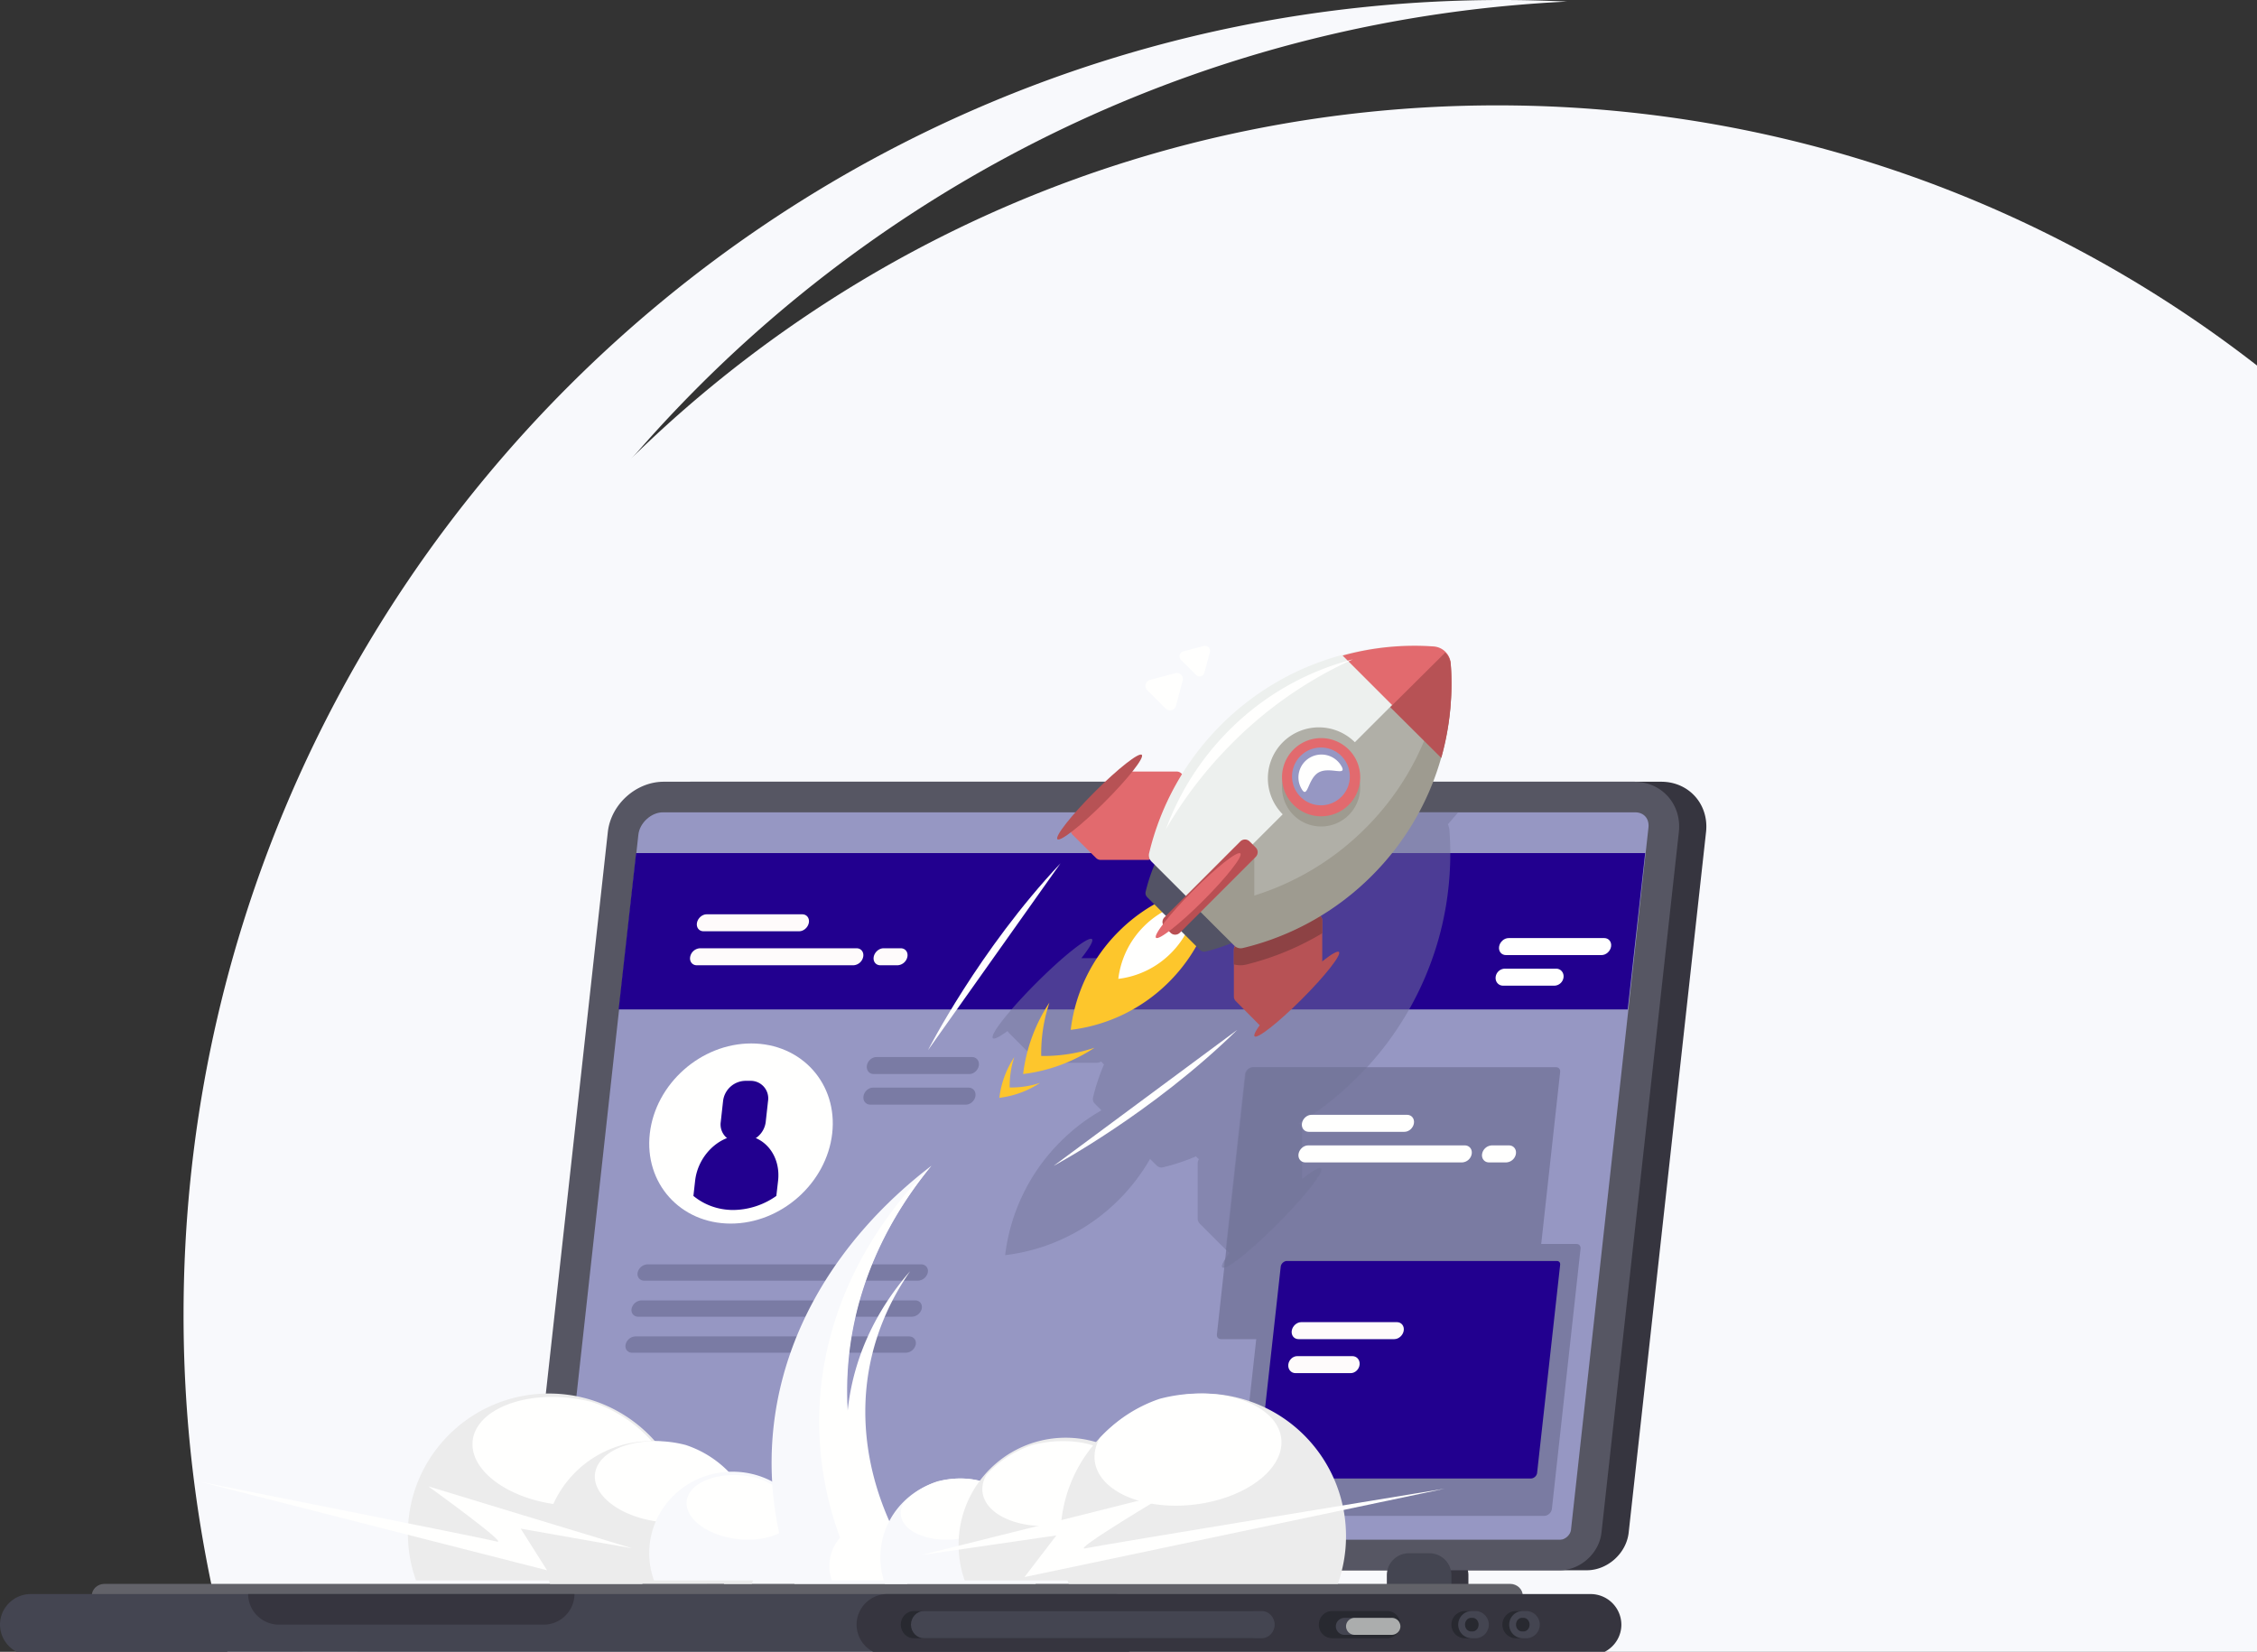 <svg xmlns="http://www.w3.org/2000/svg" xmlns:xlink="http://www.w3.org/1999/xlink" width="664" height="486" viewBox="0 0 664 486"><rect x="0" y="0" width="664" height="486" fill="#333333" stroke="none"/><defs><path id="a" d="M1216.5 445c200.76 0 363.5 162.18 363.5 362.24 0 32.43-4.3 63.85-12.32 93.76H865.32A361.52 361.52 0 0 1 853 807.24C853 607.18 1015.74 445 1216.5 445"/><path id="b" d="M1217.83 414c6.43 0 12.82.16 19.17.47-205.29 9.97-368.66 179.15-368.66 386.4A386.3 386.3 0 0 0 881.48 901h-38.33A386.3 386.3 0 0 1 830 800.87C830 587.21 1003.64 414 1217.83 414"/><path id="c" d="M1195.41 871h6.18a6.46 6.46 0 0 1 6.41 6.48v5.04a6.46 6.46 0 0 1-6.41 6.48h-6.18a6.46 6.46 0 0 1-6.41-6.48v-5.04a6.46 6.46 0 0 1 6.41-6.48"/><path id="d" d="M976.41 871h6.18a6.46 6.46 0 0 1 6.41 6.48v5.04a6.46 6.46 0 0 1-6.41 6.48h-6.18a6.46 6.46 0 0 1-6.41-6.48v-5.04a6.46 6.46 0 0 1 6.41-6.48"/><path id="e" d="M949.94 876h292.89c6.1 0 11.65-4.99 12.32-11.09l22.76-206.11c.9-8.14-5.03-14.8-13.17-14.8H979.26c-8.14 0-15.54 6.66-16.44 14.8l-22.75 206.11a9.77 9.77 0 0 0 9.87 11.09"/><path id="f" d="M941.94 876h292.89c6.1 0 11.65-4.99 12.32-11.09l22.76-206.11c.9-8.14-5.03-14.8-13.17-14.8H971.26c-8.14 0-15.54 6.66-16.44 14.8l-22.75 206.11a9.77 9.77 0 0 0 9.87 11.09"/><path id="g" d="M941.65 867h293.43c1.4 0 2.94-1.46 3.09-2.83l22.8-206.68c.28-2.59-1.3-4.49-3.93-4.49H971.02c-3.45 0-6.83 3.14-7.21 6.54l-22.8 206.68c-.06.57.06.78.64.78"/><path id="h" d="M964.72 796.6h80.5c1.34 0 2.21 1.08 1.96 2.4a3.1 3.1 0 0 1-2.9 2.4h-80.51c-1.33 0-2.21-1.08-1.95-2.4a3.1 3.1 0 0 1 2.9-2.4zm-1.78 10.6h80.51c1.33 0 2.21 1.08 1.95 2.4a3.1 3.1 0 0 1-2.9 2.4H962c-1.34 0-2.21-1.08-1.95-2.4a3.08 3.08 0 0 1 2.89-2.4zM1047 786c1.34 0 2.21 1.08 1.95 2.4a3.09 3.09 0 0 1-2.89 2.4h-80.51c-1.33 0-2.21-1.08-1.95-2.4a3.09 3.09 0 0 1 2.9-2.4z"/><path id="i" d="M1254.87 711l5.13-46H963.13L958 711h296.87"/><path id="j" d="M971.41 871h6.18a6.46 6.46 0 0 1 6.41 6.48v5.04a6.46 6.46 0 0 1-6.41 6.48h-6.18a6.46 6.46 0 0 1-6.41-6.48v-5.04a6.46 6.46 0 0 1 6.41-6.48"/><path id="k" d="M1190.41 871h6.18a6.46 6.46 0 0 1 6.41 6.48v5.04a6.46 6.46 0 0 1-6.41 6.48h-6.18a6.46 6.46 0 0 1-6.41-6.48v-5.04a6.46 6.46 0 0 1 6.41-6.48"/><path id="l" d="M806.74 880h413.52c2.06 0 3.74 1.57 3.74 3.5s-1.68 3.5-3.74 3.5H806.74c-2.06 0-3.74-1.57-3.74-3.5s1.68-3.5 3.74-3.5"/><path id="m" d="M785.05 883h318.9a9.05 9.05 0 0 1 9.05 9c0 4.95-4.07 9-9.05 9h-318.9a9.05 9.05 0 0 1-9.05-9c0-4.95 4.07-9 9.05-9"/><path id="n" d="M849 883h96c0 4.95-4.08 9-9.06 9h-77.88a9.06 9.06 0 0 1-9.06-9"/><path id="o" d="M1037.05 883h206.9a9.05 9.05 0 0 1 9.05 9c0 4.95-4.07 9-9.05 9h-206.9a9.05 9.05 0 0 1-9.05-9c0-4.95 4.07-9 9.05-9"/><path id="p" d="M1167.87 888h16.26c2.13 0 3.87 1.8 3.87 4s-1.74 4-3.87 4h-16.26a3.95 3.95 0 0 1-3.87-4c0-2.2 1.74-4 3.87-4"/><path id="q" d="M1171.58 890h10.84a2.54 2.54 0 0 1 2.58 2.5c0 1.38-1.16 2.5-2.58 2.5h-10.84a2.54 2.54 0 0 1-2.58-2.5c0-1.38 1.16-2.5 2.58-2.5"/><path id="r" d="M1174.58 890h10.84a2.54 2.54 0 0 1 2.58 2.5c0 1.38-1.16 2.5-2.58 2.5h-10.84a2.54 2.54 0 0 1-2.58-2.5c0-1.38 1.16-2.5 2.58-2.5"/><path id="s" d="M1044.83 888h99.33c2.11 0 3.84 1.8 3.84 4s-1.73 4-3.84 4h-99.33c-2.1 0-3.83-1.8-3.83-4s1.73-4 3.83-4"/><path id="t" d="M1047.83 888h99.33c2.11 0 3.84 1.8 3.84 4s-1.73 4-3.84 4h-99.33c-2.1 0-3.83-1.8-3.83-4s1.73-4 3.83-4"/><path id="u" d="M1206.96 888h1.09c2.17 0 3.95 1.8 3.95 4s-1.78 4-3.95 4h-1.09a4 4 0 0 1-3.96-4 4 4 0 0 1 3.96-4"/><path id="v" d="M1208.95 888h1.1c2.17 0 3.95 1.8 3.95 4s-1.78 4-3.95 4h-1.1a3.99 3.99 0 0 1-3.95-4c0-2.2 1.78-4 3.95-4"/><path id="w" d="M1208.76 890h.48c.97 0 1.76.9 1.76 2s-.79 2-1.76 2h-.48c-.97 0-1.76-.9-1.76-2s.79-2 1.76-2"/><path id="x" d="M1221.95 888h1.1c2.17 0 3.95 1.8 3.95 4s-1.78 4-3.95 4h-1.1a3.99 3.99 0 0 1-3.95-4c0-2.2 1.78-4 3.95-4"/><path id="y" d="M1223.95 888h1.09a4 4 0 0 1 3.96 4 4 4 0 0 1-3.96 4h-1.09a3.99 3.99 0 0 1-3.95-4c0-2.2 1.78-4 3.95-4"/><path id="z" d="M937.5 824c-22.92 0-41.5 18.44-41.5 41.19 0 4.85.84 9.49 2.39 13.81h78.22a40.77 40.77 0 0 0 2.39-13.81c0-22.75-18.58-41.19-41.5-41.19"/><path id="A" d="M967.48 837.72a41.14 41.14 0 0 0-17.29-11.21 46.36 46.36 0 0 0-8.19-1.37c-14.91-1.15-27 5.01-27 13.77s12.09 16.8 27 17.95c14.91 1.15 27-5.01 27-13.77 0-1.84-.54-3.65-1.52-5.37"/><path id="B" d="M967.5 838a31.47 31.47 0 0 0-29.69 42h59.38a31.5 31.5 0 0 0-29.69-42"/><path id="C" d="M990.85 847.54a31.32 31.32 0 0 0-13.13-8.4 34.96 34.96 0 0 0-6.22-1.04c-11.32-.86-20.5 3.77-20.5 10.34s9.18 12.59 20.5 13.46c11.32.86 20.5-3.76 20.5-10.33 0-1.38-.41-2.74-1.15-4.03"/><path id="D" d="M991.5 847c-13.53 0-24.5 10.73-24.5 23.97 0 2.81.5 5.52 1.41 8.03h46.18a23.54 23.54 0 0 0 1.41-8.03c0-13.24-10.97-23.97-24.5-23.97"/><path id="E" d="M1009.1 855.55a24.35 24.35 0 0 0-10.25-6.65 26.69 26.69 0 0 0-4.85-.82c-8.84-.68-16 2.98-16 8.18 0 5.2 7.16 9.97 16 10.66 8.84.68 16-2.98 16-8.18 0-1.09-.32-2.17-.9-3.19"/><path id="F" d="M1009.75 880a97.93 97.93 0 0 1-6.75-35.61c0-34.21 17.99-65.14 47-87.39-15.77 19.11-24.92 41.83-24.92 66.23 0 20.48 6.46 39.79 17.87 56.77h-33.2"/><path id="G" d="M1033 862c7.18 0 13 5.7 13 12.73 0 1.5-.26 2.94-.75 4.27h-24.5a12.33 12.33 0 0 1-.75-4.27c0-7.03 5.82-12.73 13-12.73"/><path id="H" d="M1050 757c-15.68 19.12-24.78 41.84-24.78 66.23 0 15.8 3.82 30.9 10.78 44.77h-12.25a98.35 98.35 0 0 1-6.75-35.69c0-28.38 12.32-54.5 33-75.31"/><path id="I" d="M1234.99 729.4c.09-.81-.4-1.4-1.22-1.4h-89.09c-1.07 0-2.12.98-2.24 2.04l-8.43 76.56c-.09.81.4 1.4 1.22 1.4h89.09c1.07 0 2.12-.98 2.24-2.04l8.43-76.56"/><path id="J" d="M1240.99 781.4c.09-.81-.4-1.4-1.22-1.4h-89.09c-1.07 0-2.12.98-2.24 2.04l-8.43 76.56c-.09.81.4 1.4 1.22 1.4h89.09c1.07 0 2.12-.98 2.24-2.04l8.43-76.56"/><path id="K" d="M1234.99 786.12c.07-.65-.32-1.12-.98-1.12h-79.41c-.86 0-1.71.78-1.81 1.63l-6.78 61.25c-.07.65.32 1.12.98 1.12h79.41c.87 0 1.72-.78 1.81-1.63l6.78-61.25"/><path id="L" d="M983.89 683h28.15c1.31 0 2.17 1.13 1.92 2.5-.26 1.38-1.54 2.5-2.85 2.5h-28.15c-1.31 0-2.17-1.12-1.92-2.5.26-1.37 1.54-2.5 2.85-2.5"/><path id="M" d="M981.93 693h46.09c1.32 0 2.19 1.13 1.93 2.5a3.1 3.1 0 0 1-2.87 2.5h-46.09c-1.33 0-2.2-1.12-1.94-2.5a3.1 3.1 0 0 1 2.88-2.5"/><path id="N" d="M1035.94 693h5.06c1.34 0 2.21 1.13 1.95 2.5a3.12 3.12 0 0 1-2.89 2.5H1035c-1.34 0-2.21-1.12-1.95-2.5.26-1.37 1.56-2.5 2.89-2.5"/><path id="O" d="M1223.76 890h.48c.97 0 1.76.9 1.76 2s-.79 2-1.76 2h-.48c-.97 0-1.76-.9-1.76-2s.79-2 1.76-2"/><path id="P" d="M997.02 721c14.82 0 25.48 11.86 23.81 26.5-1.67 14.63-15.04 26.5-29.85 26.5-14.82 0-25.48-11.87-23.81-26.5 1.67-14.64 15.04-26.5 29.85-26.5"/><path id="Q" d="M1004.4 765.86a22.28 22.28 0 0 1-12.66 4.14c-4.53 0-8.56-1.53-11.74-4.14l.5-4.45c.83-7.38 7-13.41 13.71-13.41 6.72 0 11.53 6.03 10.7 13.41l-.51 4.45"/><path id="R" d="M995.19 732h1.62a5.15 5.15 0 0 1 5.15 5.89l-.69 6.22a6.73 6.73 0 0 1-6.46 5.89h-1.62a5.15 5.15 0 0 1-5.15-5.89l.69-6.22a6.73 6.73 0 0 1 6.46-5.89"/><path id="S" d="M1033.82 725h28.16c1.31 0 2.21 1.13 1.99 2.5-.22 1.38-1.47 2.5-2.79 2.5h-28.16c-1.31 0-2.21-1.12-1.99-2.5.22-1.37 1.48-2.5 2.79-2.5"/><path id="T" d="M1032.82 734h28.16c1.31 0 2.21 1.13 1.99 2.5-.22 1.38-1.48 2.5-2.79 2.5h-28.16c-1.31 0-2.21-1.12-1.99-2.5.22-1.37 1.47-2.5 2.79-2.5"/><path id="U" d="M1097.58 736.83c.8-3.32 1.88-6.55 3.21-9.65l-.52-.53a2.51 2.51 0 0 1-.31-.35 2.3 2.3 0 0 1-1.29.38h-16.1c-.64 0-1.19-.23-1.64-.68l-8.05-8.04c-.19-.2-.34-.41-.45-.64-2.32 1.72-3.91 2.55-4.32 2.13-.97-.96 4.78-8.26 12.83-16.31 8.05-8.05 15.36-13.79 16.32-12.83.49.49-.74 2.59-3.11 5.59h14.59c.63 0 1.18.23 1.63.67l.21.21a93.24 93.24 0 0 1 54.36-40.99l.48-.13c.61-.17 1.24-.33 1.86-.48l.11-.03.9-.22.48-.11.9-.21.06-.01.48-.11.49-.1.48-.1 1.94-.38.49-.09h.02l.47-.08.49-.08.49-.09.49-.07.49-.08.46-.07h.03l.49-.07.49-.07.47-.06h.02l.5-.06.46-.06h.03l.17-.02.08-.01H1205l-3.03 3.53-.01.01.02.02v.01l.01.03.01.02v.01l.01.02.01.03.01.02v.01l.02.03v.02l.01.01.01.03.01.03.01.03.01.03v.01l.01.02.01.03v.01l.01.02.01.03.01.02v.01l.01.03.01.03.01.03.01.03v.01l.01.02v.03l.01.02v.02l.01.03.01.02v.01l.01.03.01.03.01.03v.04l.01.02.01.03v.04l.01.03.01.02v.01l.01.03v.03l.01.03.01.03v.04l.01.03v.03l.01.03v.03l.01.04.01.03v.03l.01.03v.03l.01.04v.03l.01.03v.07l.01.03V658.31l.01.03V658.4l.01.04v.09l.15 2.53c.04.84.06 1.68.08 2.51v.01l.01 1.19v.31l-.01.99v.06c0 .79-.02 1.58-.05 2.36v.11l-.01.1-.04.89-.01.26-.01.23-.06 1v.07l-.07.93-.02.27-.02.22-.04.5-.04.5v.02l-.05.47-.04.5-.01.07-.06.53-.08.71-.02.17v.03l-.06.46-.06.52-.06.47-.07.49-.07.49v.03l-.07.46-.08.49-.07.49-.08.49-.09.49-.08.47v.02l-.09.48a111 111 0 0 1-.38 1.94l-.1.49-.1.48-.12.55-.2.9-.12.48-.22.89-.02.12-.49 1.86-.13.47a93.3 93.3 0 0 1-41.01 54.34l.2.21.03.02.02.02.02.02.02.02.02.02.02.03.02.02.01.02.02.02.02.02.02.03.01.02.02.02.02.03.02.02.01.02.02.03.01.02.02.02.01.03.02.02.01.02.01.03.02.02.01.03.01.02.02.03.01.02.01.03.01.02.02.05.01.03.01.03.01.02.01.03.01.02.01.03.01.03.01.02v.03l.01.03.01.02.01.03v.03l.01.03v.02l.01.03v.03l.01.03v.02h.01v.06l.01.03v.09l.01.03v14.75c3-2.37 5.11-3.6 5.59-3.11.97.96-4.78 8.27-12.83 16.31-8.05 8.05-15.36 13.8-16.32 12.83-.42-.41.41-2 2.13-4.32a2.28 2.28 0 0 1-.63-.45l-8.06-8.04c-.45-.46-.67-1-.67-1.64v-16.1c0-.48.12-.91.38-1.28l-.36-.31-.52-.53a59.8 59.8 0 0 1-9.66 3.21 2.03 2.03 0 0 1-1.93-.54l-1.92-1.92a56.9 56.9 0 0 1-9.21 12.04 56.86 56.86 0 0 1-33.42 16.28 56.76 56.76 0 0 1 16.29-33.4 56.9 56.9 0 0 1 12.04-9.21l-1.91-1.92a2 2 0 0 1-.55-1.93"/><path id="V" d="M1285.73 747.07l-7.39 1.97c-.64.17-1.1.64-1.28 1.28-.17.64 0 1.27.47 1.74l5.41 5.41c.47.47 1.1.64 1.74.46.64-.17 1.1-.63 1.28-1.27l1.98-7.39c.17-.64 0-1.27-.47-1.74a1.73 1.73 0 0 0-1.74-.46"/><path id="W" d="M1140 717l-54 40s29.01-15.49 54-40"/><path id="X" d="M1091 717a49.1 49.1 0 0 1 14.09-28.91A49.1 49.1 0 0 1 1134 674a49.17 49.17 0 0 1-14.09 28.91A49.1 49.1 0 0 1 1091 717"/><path id="Y" d="M1105 702a26.27 26.27 0 0 1 7.54-15.46A26.27 26.27 0 0 1 1128 679a26.27 26.27 0 0 1-7.54 15.46A26.27 26.27 0 0 1 1105 702"/><path id="Z" d="M1123.56 641.57l6.86 6.8c.77.76.77 2 0 2.76l-15.45 15.3a1.9 1.9 0 0 1-1.39.57h-13.74a1.9 1.9 0 0 1-1.39-.57l-6.87-6.8c-.77-.76-.77-2 0-2.76l15.45-15.3a1.9 1.9 0 0 1 1.39-.57h13.74c.54 0 1.01.19 1.4.57"/><path id="aa" d="M1164.43 683.44l-6.8-6.86c-.76-.77-2-.77-2.76 0l-15.3 15.45a1.9 1.9 0 0 0-.57 1.39v13.74c0 .54.19 1.01.57 1.39l6.8 6.87c.76.77 2 .77 2.76 0l15.3-15.45c.38-.38.57-.85.57-1.39v-13.74c0-.54-.19-1.01-.57-1.4"/><path id="ab" d="M1164.43 683.58l-6.8-6.99a1.9 1.9 0 0 0-2.76 0l-15.3 15.72c-.38.39-.57.87-.57 1.42v4.01c1.17.33 2.42.35 3.65.05a81.74 81.74 0 0 0 22.35-9.21v-3.59c0-.55-.19-1.02-.57-1.41"/><path id="ac" d="M1113.05 676.33a51.25 51.25 0 0 1 13.62-24.3 51.26 51.26 0 0 1 39.94-14.9 3.5 3.5 0 0 1 3.26 3.26 51.22 51.22 0 0 1-14.91 39.94 51.17 51.17 0 0 1-24.29 13.62 1.71 1.71 0 0 1-1.65-.47l-15.5-15.5a1.69 1.69 0 0 1-.47-1.65"/><path id="ad" d="M1114.08 664.96a79.39 79.39 0 0 1 21.11-37.65 79.4 79.4 0 0 1 61.9-23.11c1.59.11 2.99.9 3.91 2.07L1127.28 680l-12.48-12.48a2.65 2.65 0 0 1-.72-2.56"/><path id="ae" d="M1201.21 606a5.5 5.5 0 0 1 1.59 3.49 79.72 79.72 0 0 1-23.25 62.21 79.88 79.88 0 0 1-37.88 21.22 2.66 2.66 0 0 1-2.58-.73L1127 680.12l74.21-74.12"/><path id="af" d="M1133 673.95l68-67.95a79.7 79.7 0 0 1-23.3 51.69 79.85 79.85 0 0 1-37.88 21.23 2.69 2.69 0 0 1-2.58-.73l-4.24-4.24"/><path id="ag" d="M1136.05 689l-9.05-9.19 16.56-16.81.87.88c.38.39.57.86.57 1.41v13.8c0 .54-.19 1.01-.57 1.4l-8.38 8.51"/><path id="ah" d="M1171 606.88a79.06 79.06 0 0 1 26.79-2.68 5.4 5.4 0 0 1 5.01 5.01 79.06 79.06 0 0 1-2.68 26.79L1171 606.88"/><path id="ai" d="M1201.18 606a5.52 5.52 0 0 1 1.62 3.53 80.77 80.77 0 0 1-2.78 27.47L1185 622.07l16.18-16.07"/><path id="aj" d="M1174.61 632.39a15.02 15.02 0 0 1 0 21.22 15.02 15.02 0 0 1-21.22 0 15.02 15.02 0 0 1 0-21.22 15.02 15.02 0 0 1 21.22 0"/><path id="ak" d="M1118.57 686.64l1.79 1.79c.75.76 1.99.76 2.75 0l22.32-22.32c.76-.76.76-2 0-2.75l-1.79-1.79a1.94 1.94 0 0 0-2.75 0l-22.32 22.32c-.76.76-.76 2 0 2.75"/><path id="al" d="M1172.63 637.37a11.5 11.5 0 1 1-16.26 16.26 11.5 11.5 0 0 1 16.26-16.26"/><path id="am" d="M1172.63 634.37a11.5 11.5 0 1 1-16.26 16.26 11.5 11.5 0 0 1 16.26-16.26"/><path id="an" d="M1160.25 635.14a8.5 8.5 0 1 1 8.5 14.72 8.5 8.5 0 0 1-8.5-14.72"/><path id="ao" d="M1161.38 636.9a6.78 6.78 0 0 1 9.23 2.46c1.87 3.22-3.46.06-6.69 1.92-3.23 1.85-3.15 8.02-5.01 4.81a6.7 6.7 0 0 1 2.47-9.19"/><path id="ap" d="M1119 658a80.27 80.27 0 0 1 18.41-28.95A79.3 79.3 0 0 1 1174 608a119.58 119.58 0 0 0-35.87 25.02c-7.5 7.56-13.95 16-19.13 24.98"/><path id="aq" d="M1077 730a48.6 48.6 0 0 1 7.73-21 47.2 47.2 0 0 0-2.41 15.68 47.2 47.2 0 0 0 15.68-2.41 48.6 48.6 0 0 1-21 7.73"/><path id="ar" d="M1111.91 636.09c.82.82-4.07 7.04-10.93 13.89-6.85 6.86-13.07 11.75-13.89 10.93-.82-.82 4.07-7.04 10.93-13.89 6.85-6.86 13.07-11.75 13.89-10.93"/><path id="as" d="M1169.91 694.09c.82.82-4.07 7.04-10.93 13.89-6.85 6.86-13.07 11.75-13.89 10.93-.82-.82 4.07-7.04 10.93-13.89 6.85-6.86 13.07-11.75 13.89-10.93"/><path id="at" d="M1140.91 665.09c.82.82-4.07 7.04-10.93 13.89-6.85 6.86-13.07 11.75-13.89 10.93-.82-.82 4.07-7.04 10.93-13.89 6.85-6.86 13.07-11.75 13.89-10.93"/><path id="au" d="M1121.73 612.07l-7.39 1.97a1.8 1.8 0 0 0-.81 3.02l5.41 5.41a1.8 1.8 0 0 0 3.02-.81l1.97-7.39c.18-.64.01-1.27-.46-1.74a1.73 1.73 0 0 0-1.74-.46"/><path id="av" d="M1130.14 604.05l-6.04 1.62c-.53.14-.91.52-1.05 1.05-.14.52 0 1.04.39 1.42l4.42 4.43c.38.38.9.52 1.42.38.53-.14.91-.52 1.05-1.05l1.62-6.04c.14-.52 0-1.04-.38-1.43-.39-.38-.91-.52-1.43-.38"/><path id="aw" d="M1070 737a27.77 27.77 0 0 1 4.41-12c-.94 2.8-1.4 5.83-1.37 8.96 3.13.03 6.16-.42 8.96-1.37a27.77 27.77 0 0 1-12 4.41"/><path id="ax" d="M1088 668l-39 55s14.97-29.45 39-55"/><path id="ay" d="M1178 728h-33.54a2.4 2.4 0 0 0-2.22 2.03l-5.64 51.52.58.59c.19.19.4.34.63.45-.68.91-1.21 1.72-1.59 2.38L1136 787c1.69.02 8.45-5.45 15.84-12.9 7.97-8.03 13.65-15.31 12.7-16.27-.48-.49-2.56.73-5.53 3.1V746.24l-.01-.03v-.09l-.01-.02v-.06l-.01-.03v-.03l-.01-.02v-.03l-.01-.03v-.03l-.01-.03-.01-.02v-.03l-.01-.03-.01-.02v-.03l-.01-.03-.01-.02-.01-.03-.01-.02-.01-.03-.01-.03-.01-.02-.01-.03-.02-.05-.01-.02-.01-.03-.01-.02-.02-.03-.01-.02-.01-.03-.02-.02-.01-.03-.01-.02-.02-.03-.01-.02-.02-.02-.01-.03-.02-.02-.01-.02-.02-.02v-.01l-.02-.02-.01-.02-.02-.02-.02-.03-.02-.02-.01-.02-.02-.02-.02-.02-.02-.03-.02-.02-.02-.02-.02-.02-.02-.02-.02-.02-.2-.21A92.18 92.18 0 0 0 1178 728"/><path id="az" d="M1160.85 751h46.11c1.32 0 2.23 1.13 2.01 2.5a3 3 0 0 1-2.82 2.5h-46.11c-1.32 0-2.23-1.12-2.01-2.5.23-1.37 1.49-2.5 2.82-2.5"/><path id="aA" d="M1214.87 751h5.07c1.34 0 2.25 1.13 2.03 2.5a3.03 3.03 0 0 1-2.84 2.5h-5.07c-1.34 0-2.25-1.12-2.03-2.5a3.04 3.04 0 0 1 2.84-2.5"/><path id="aB" d="M1161.82 742h28.16c1.31 0 2.21 1.12 1.99 2.5-.22 1.38-1.47 2.5-2.79 2.5h-28.16c-1.31 0-2.21-1.12-1.99-2.5.22-1.38 1.47-2.5 2.79-2.5"/><path id="aC" d="M1158.82 803h28.16c1.31 0 2.21 1.13 1.99 2.5-.22 1.38-1.47 2.5-2.79 2.5h-28.16c-1.31 0-2.21-1.12-1.99-2.5.22-1.37 1.48-2.5 2.79-2.5"/><path id="aD" d="M1157.63 813h16.25c1.3 0 2.25 1.12 2.11 2.5-.14 1.38-1.32 2.5-2.62 2.5h-16.25c-1.3 0-2.25-1.12-2.11-2.5.14-1.38 1.32-2.5 2.62-2.5"/><path id="aE" d="M1219.82 690h28.16c1.31 0 2.21 1.13 1.99 2.5-.22 1.38-1.48 2.5-2.79 2.5h-28.16c-1.31 0-2.21-1.12-1.99-2.5.22-1.37 1.47-2.5 2.79-2.5"/><path id="aF" d="M1218.67 699h15.14c1.33 0 2.31 1.13 2.18 2.5a2.78 2.78 0 0 1-2.66 2.5h-15.14c-1.33 0-2.31-1.12-2.18-2.5a2.78 2.78 0 0 1 2.66-2.5"/><path id="aG" d="M1294.73 738.07l-7.39 1.97c-.64.18-1.1.64-1.27 1.28-.18.64-.01 1.27.46 1.74l5.41 5.41c.47.47 1.1.64 1.74.46.64-.17 1.1-.63 1.28-1.27l1.98-7.39c.17-.64 0-1.27-.47-1.74a1.73 1.73 0 0 0-1.74-.46"/><path id="aH" d="M860.73 693.07l-7.39 1.97c-.64.18-1.1.64-1.27 1.28-.18.64-.01 1.27.46 1.74l5.41 5.41c.47.47 1.1.64 1.74.46.64-.17 1.1-.63 1.28-1.27l1.97-7.39c.18-.64.01-1.27-.46-1.74a1.73 1.73 0 0 0-1.74-.46"/><path id="aI" d="M869.73 684.07l-7.39 1.97c-.64.18-1.1.64-1.27 1.28-.18.64-.01 1.27.46 1.74l5.41 5.41c.47.47 1.1.64 1.74.46.64-.17 1.1-.63 1.28-1.27l1.97-7.39c.18-.64.01-1.27-.46-1.74a1.73 1.73 0 0 0-1.74-.46"/><path id="aJ" d="M1043.77 788c-10.43 14.99-15.17 32.8-12.44 51.91 1.78 12.38 6.54 24.21 13.67 35.09h-9.82a83.99 83.99 0 0 1-9.42-27.97c-3.18-22.24 3.76-42.72 18.01-59.03"/><path id="aK" d="M1058.5 849c12.98 0 23.5 10.39 23.5 23.22 0 2.73-.48 5.35-1.35 7.78h-44.3a23.04 23.04 0 0 1-1.35-7.78c0-12.83 10.52-23.22 23.5-23.22"/><path id="aL" d="M1041.87 856.15a23.84 23.84 0 0 1 9.93-6.3c1.48-.38 3.06-.65 4.7-.77 8.56-.65 15.5 2.82 15.5 7.75 0 4.92-6.94 9.44-15.5 10.09-8.56.65-15.5-2.82-15.5-7.75 0-1.03.31-2.05.87-3.02"/><path id="aM" d="M1089.5 837a31.47 31.47 0 0 1 29.69 42h-59.38a31.5 31.5 0 0 1 29.69-42"/><path id="aN" d="M1066.18 847.94a31.96 31.96 0 0 1 13.45-8.76c2.01-.53 4.15-.9 6.37-1.07 11.6-.9 21 3.92 21 10.76s-9.4 13.12-21 14.02c-11.6.9-21-3.92-21-10.76 0-1.44.42-2.85 1.18-4.19"/><path id="aO" d="M1130 824a41.97 41.97 0 0 1 39.58 56h-79.16a41.97 41.97 0 0 1 39.58-56"/><path id="aP" d="M1099.55 837.11a41.9 41.9 0 0 1 17.61-11.55c2.63-.7 5.43-1.19 8.34-1.42 15.19-1.19 27.5 5.17 27.5 14.21 0 9.03-12.31 17.32-27.5 18.51-15.19 1.19-27.5-5.17-27.5-14.21 0-1.9.54-3.76 1.55-5.54"/><path id="aQ" d="M962 869.54c-5.62-1.66-59.98-18.22-59.98-18.22s23.89 17.23 20.15 16.23C918.42 866.56 835 850 835 850l101.93 26-7.74-12.25 32.81 5.79"/><path id="aR" d="M1047 871.54c6.82-1.65 72.74-18.21 72.74-18.21s-28.98 17.22-24.44 16.22c4.55-.99 105.7-17.55 105.7-17.55l-123.6 26 9.38-12.25-39.78 5.79"/></defs><desc>Generated with Avocode.</desc><g transform="translate(-776 -414)"><use fill="#f8f9fc" xlink:href="#a"/></g><g transform="translate(-776 -414)"><use fill="#f8f9fc" xlink:href="#b"/></g><g transform="translate(-776 -414)"><use fill="#36353f" xlink:href="#c"/></g><g transform="translate(-776 -414)"><use fill="#36353f" xlink:href="#d"/></g><g transform="translate(-776 -414)"><use fill="#36353f" xlink:href="#e"/></g><g transform="translate(-776 -414)"><use fill="#565663" xlink:href="#f"/></g><g transform="translate(-776 -414)"><use fill="#9697c3" xlink:href="#g"/></g><g transform="translate(-776 -414)"><use fill="#7a7ba4" xlink:href="#h"/></g><g transform="translate(-776 -414)"><use fill="#22008f" xlink:href="#i"/></g><g transform="translate(-776 -414)"><use fill="#444551" xlink:href="#j"/></g><g transform="translate(-776 -414)"><use fill="#444551" xlink:href="#k"/></g><g transform="translate(-776 -414)"><use fill="#626269" xlink:href="#l"/></g><g transform="translate(-776 -414)"><use fill="#444551" xlink:href="#m"/></g><g transform="translate(-776 -414)"><use fill="#36353f" xlink:href="#n"/></g><g transform="translate(-776 -414)"><use fill="#36353f" xlink:href="#o"/></g><g transform="translate(-776 -414)"><use fill="#282930" xlink:href="#p"/></g><g transform="translate(-776 -414)"><use fill="#444551" xlink:href="#q"/></g><g transform="translate(-776 -414)"><use fill="#abadad" xlink:href="#r"/></g><g transform="translate(-776 -414)"><use fill="#282930" xlink:href="#s"/></g><g transform="translate(-776 -414)"><use fill="#444551" xlink:href="#t"/></g><g transform="translate(-776 -414)"><use fill="#282930" xlink:href="#u"/></g><g transform="translate(-776 -414)"><use fill="#444551" xlink:href="#v"/></g><g transform="translate(-776 -414)"><use fill="#282930" xlink:href="#w"/></g><g transform="translate(-776 -414)"><use fill="#282930" xlink:href="#x"/></g><g transform="translate(-776 -414)"><use fill="#444551" xlink:href="#y"/></g><g transform="translate(-776 -414)"><use fill="#ececec" xlink:href="#z"/></g><g transform="translate(-776 -414)"><use fill="#fffffe" xlink:href="#A"/></g><g transform="translate(-776 -414)"><use fill="#ececec" xlink:href="#B"/></g><g transform="translate(-776 -414)"><use fill="#fffffe" xlink:href="#C"/></g><g transform="translate(-776 -414)"><use fill="#f8f9fc" xlink:href="#D"/></g><g transform="translate(-776 -414)"><use fill="#fffffe" xlink:href="#E"/></g><g transform="translate(-776 -414)"><use fill="#f8f9fc" xlink:href="#F"/></g><g transform="translate(-776 -414)"><use fill="#fffffe" xlink:href="#G"/></g><g transform="translate(-776 -414)"><use fill="#fffffe" xlink:href="#H"/></g><g transform="translate(-776 -414)"><use fill="#7a7ba2" xlink:href="#I"/></g><g transform="translate(-776 -414)"><use fill="#7a7ba2" xlink:href="#J"/></g><g transform="translate(-776 -414)"><use fill="#22008f" xlink:href="#K"/></g><g transform="translate(-776 -414)"><use fill="#fefbfb" xlink:href="#L"/></g><g transform="translate(-776 -414)"><use fill="#fefbfb" xlink:href="#M"/></g><g transform="translate(-776 -414)"><use fill="#fefbfb" xlink:href="#N"/></g><g transform="translate(-776 -414)"><use fill="#282930" xlink:href="#O"/></g><g transform="translate(-776 -414)"><use fill="#fffffe" xlink:href="#P"/></g><g transform="translate(-776 -414)"><use fill="#22008f" xlink:href="#Q"/></g><g transform="translate(-776 -414)"><use fill="#22008f" xlink:href="#R"/></g><g transform="translate(-776 -414)"><use fill="#7a7ba4" xlink:href="#S"/></g><g transform="translate(-776 -414)"><use fill="#7a7ba4" xlink:href="#T"/></g><g transform="translate(-776 -414)"><use fill="#75769b" fill-opacity=".51" xlink:href="#U"/></g><g transform="translate(-776 -414)"><use fill="#f8f9fc" xlink:href="#V"/></g><g transform="translate(-776 -414)"><use fill="#fffffe" xlink:href="#W"/></g><g transform="translate(-776 -414)"><use fill="#fdc62c" xlink:href="#X"/></g><g transform="translate(-776 -414)"><use fill="#fffffe" xlink:href="#Y"/></g><g transform="translate(-776 -414)"><use fill="#e26a6e" xlink:href="#Z"/></g><g transform="translate(-776 -414)"><use fill="#b75255" xlink:href="#aa"/></g><g transform="translate(-776 -414)"><use fill="#8d4244" xlink:href="#ab"/></g><g transform="translate(-776 -414)"><use fill="#535365" xlink:href="#ac"/></g><g transform="translate(-776 -414)"><use fill="#edf0ee" xlink:href="#ad"/></g><g transform="translate(-776 -414)"><use fill="#9e9b90" xlink:href="#ae"/></g><g transform="translate(-776 -414)"><use fill="#b0afa7" xlink:href="#af"/></g><g transform="translate(-776 -414)"><use fill="#9e9b90" xlink:href="#ag"/></g><g transform="translate(-776 -414)"><use fill="#e26a6e" xlink:href="#ah"/></g><g transform="translate(-776 -414)"><use fill="#b75255" xlink:href="#ai"/></g><g transform="translate(-776 -414)"><use fill="#b0afa7" xlink:href="#aj"/></g><g transform="translate(-776 -414)"><use fill="#b94f53" xlink:href="#ak"/></g><g transform="translate(-776 -414)"><use fill="#9e9b90" xlink:href="#al"/></g><g transform="translate(-776 -414)"><use fill="#e26a6e" xlink:href="#am"/></g><g transform="translate(-776 -414)"><use fill="#9697c3" xlink:href="#an"/></g><g transform="translate(-776 -414)"><use fill="#fffffe" xlink:href="#ao"/></g><g transform="translate(-776 -414)"><use fill="#fffffe" xlink:href="#ap"/></g><g transform="translate(-776 -414)"><use fill="#fdc62c" xlink:href="#aq"/></g><g transform="translate(-776 -414)"><use fill="#b75255" xlink:href="#ar"/></g><g transform="translate(-776 -414)"><use fill="#b75255" xlink:href="#as"/></g><g transform="translate(-776 -414)"><use fill="#e26a6e" xlink:href="#at"/></g><g transform="translate(-776 -414)"><use fill="#fffffe" xlink:href="#au"/></g><g transform="translate(-776 -414)"><use fill="#fffffe" xlink:href="#av"/></g><g transform="translate(-776 -414)"><use fill="#fdc62c" xlink:href="#aw"/></g><g transform="translate(-776 -414)"><use fill="#fffffe" xlink:href="#ax"/></g><g transform="translate(-776 -414)"><use fill="#75769b" fill-opacity=".51" xlink:href="#ay"/></g><g transform="translate(-776 -414)"><use fill="#fffffe" xlink:href="#az"/></g><g transform="translate(-776 -414)"><use fill="#fffffe" xlink:href="#aA"/></g><g transform="translate(-776 -414)"><use fill="#fffffe" xlink:href="#aB"/></g><g transform="translate(-776 -414)"><use fill="#fefbfb" xlink:href="#aC"/></g><g transform="translate(-776 -414)"><use fill="#fefbfb" xlink:href="#aD"/></g><g transform="translate(-776 -414)"><use fill="#fff" xlink:href="#aE"/></g><g transform="translate(-776 -414)"><use fill="#fff" xlink:href="#aF"/></g><g transform="translate(-776 -414)"><use fill="#f8f9fc" xlink:href="#aG"/></g><g transform="translate(-776 -414)"><use fill="#f8f9fc" xlink:href="#aH"/></g><g transform="translate(-776 -414)"><use fill="#f8f9fc" xlink:href="#aI"/></g><g transform="translate(-776 -414)"><use fill="#fffffe" xlink:href="#aJ"/></g><g transform="translate(-776 -414)"><use fill="#f8f9fc" xlink:href="#aK"/></g><g transform="translate(-776 -414)"><use fill="#fffffe" xlink:href="#aL"/></g><g transform="translate(-776 -414)"><use fill="#ececec" xlink:href="#aM"/></g><g transform="translate(-776 -414)"><use fill="#fffffe" xlink:href="#aN"/></g><g transform="translate(-776 -414)"><use fill="#ececec" xlink:href="#aO"/></g><g transform="translate(-776 -414)"><use fill="#fffffe" xlink:href="#aP"/></g><g transform="translate(-776 -414)"><use fill="#fffffe" xlink:href="#aQ"/></g><g transform="translate(-776 -414)"><use fill="#fffffe" xlink:href="#aR"/></g></svg>